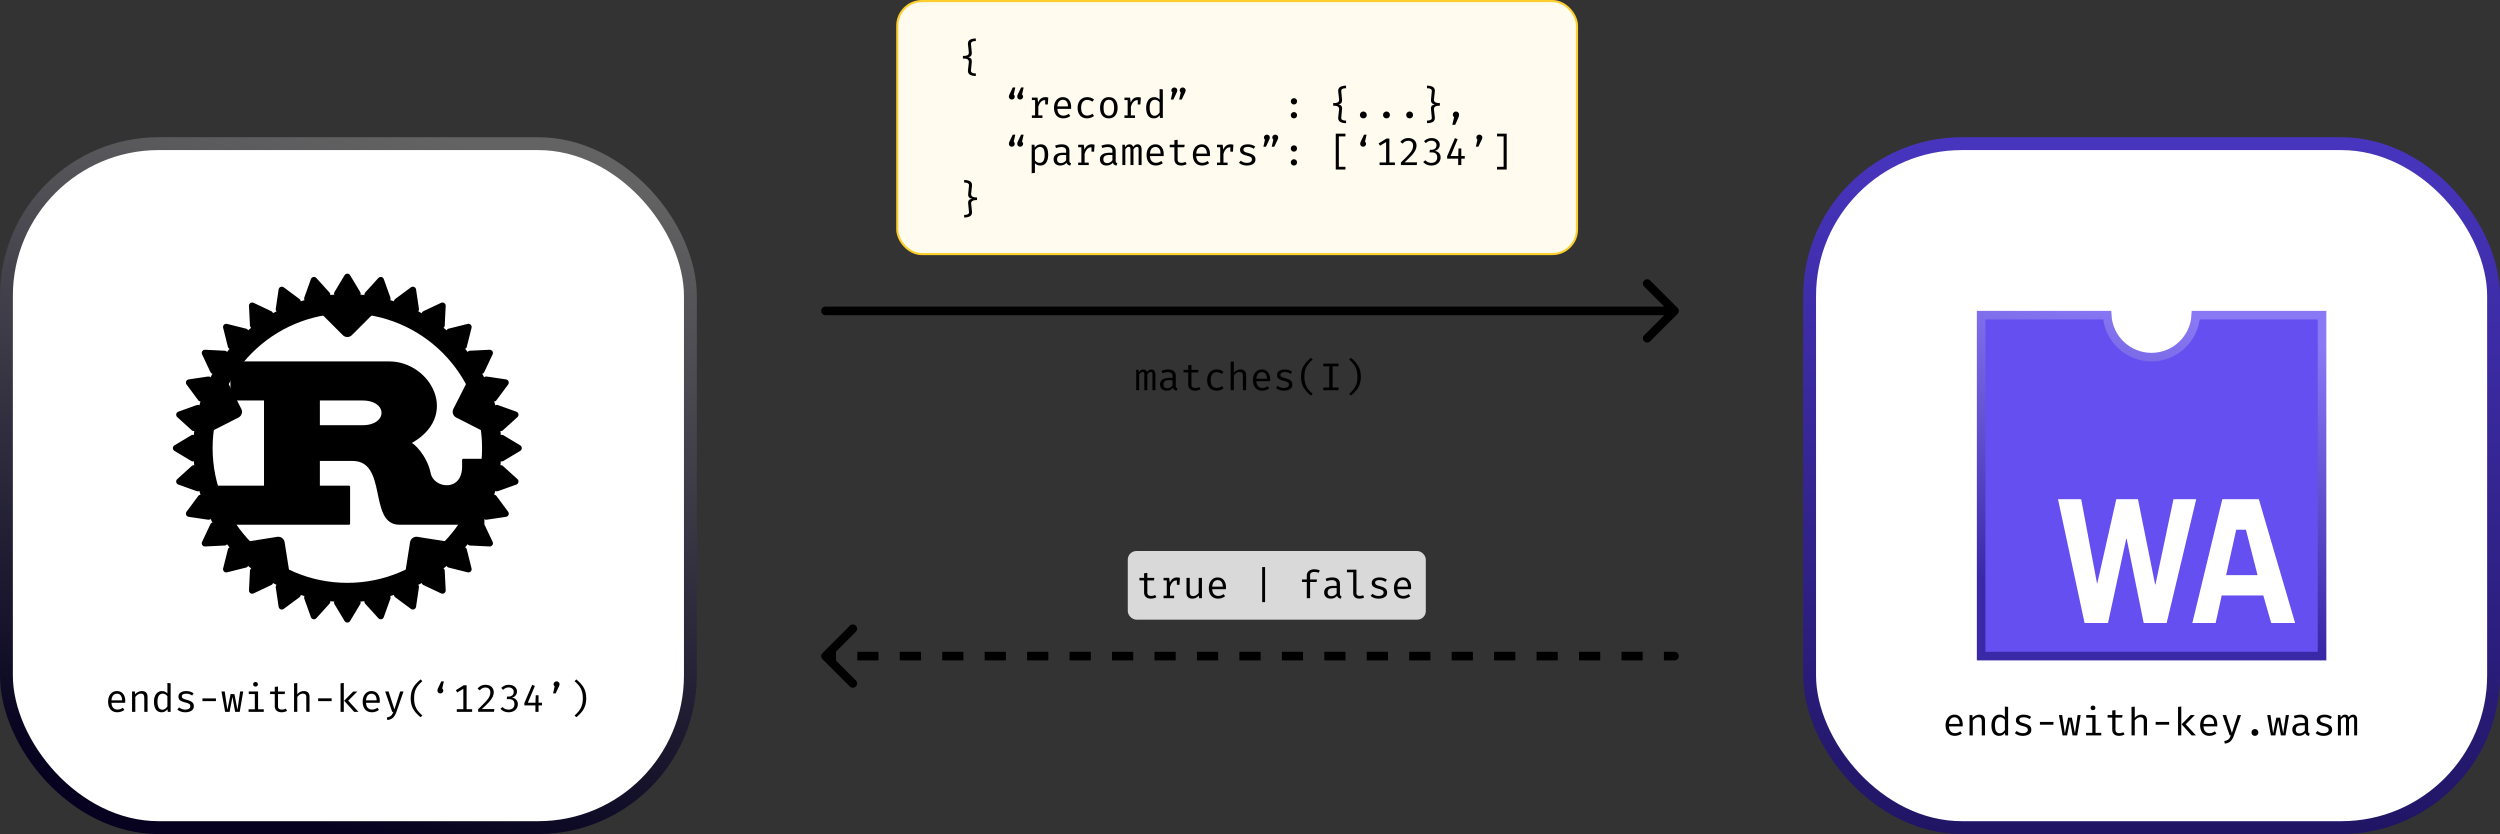 <svg width="1166" height="389" fill="none" xmlns="http://www.w3.org/2000/svg"><rect width="100%" height="100%" fill="#333333" stroke="none"/><rect x="844" y="67" width="319" height="319" rx="71" fill="#fff" stroke="url(#a)" stroke-width="6"/><rect x="3" y="67" width="319" height="319" rx="71" fill="#fff" stroke="url(#b)" stroke-width="6"/><g clip-path="url(#c)"><path d="M1024.11 147H1083v159H924V147h58.796c.582 10.904 9.607 19.568 20.654 19.568 11.05 0 20.08-8.661 20.66-19.568Z" fill="#654FF0" stroke="url(#d)" stroke-width="4"/><path d="M959.863 232.842h10.803l7.375 39.277h.133l8.863-39.277h10.105l8.008 39.759h.16l8.4-39.759h10.6l-13.77 57.713h-10.721l-7.939-39.277h-.208l-8.499 39.277h-10.92l-12.39-57.713Zm76.627 0h17.03l16.91 57.713h-11.15l-3.67-12.843h-19.4l-2.84 12.843h-10.86l13.98-57.713Zm6.48 14.225-4.71 21.174h14.66l-5.41-21.174h-4.54Z" fill="#fff"/></g><path d="M385 147a2 2 0 1 1 0-4v4Zm397.414-3.414a2 2 0 0 1 0 2.828l-12.728 12.728a2 2 0 1 1-2.828-2.828L778.172 145l-11.314-11.314a2 2 0 1 1 2.828-2.828l12.728 12.728ZM385 143h396v4H385v-4ZM781 308a2 2 0 1 0 0-4v4Zm-397.414-3.414a2 2 0 0 0 0 2.828l12.728 12.728a2 2 0 1 0 2.828-2.828L387.828 306l11.314-11.314a2 2 0 1 0-2.828-2.828l-12.728 12.728ZM781 304h-4.95v4H781v-4Zm-14.85 0h-9.9v4h9.9v-4Zm-19.8 0h-9.9v4h9.9v-4Zm-19.8 0h-9.9v4h9.9v-4Zm-19.8 0h-9.9v4h9.9v-4Zm-19.8 0h-9.9v4h9.9v-4Zm-19.8 0h-9.9v4h9.9v-4Zm-19.8 0h-9.9v4h9.9v-4Zm-19.8 0h-9.9v4h9.9v-4Zm-19.8 0h-9.9v4h9.9v-4Zm-19.8 0h-9.9v4h9.9v-4Zm-19.8 0h-9.9v4h9.9v-4Zm-19.8 0h-9.9v4h9.9v-4Zm-19.8 0h-9.9v4h9.9v-4Zm-19.8 0h-9.9v4h9.9v-4Zm-19.8 0h-9.9v4h9.9v-4Zm-19.8 0h-9.9v4h9.9v-4Zm-19.8 0h-9.9v4h9.9v-4Zm-19.8 0h-9.9v4h9.9v-4Zm-19.8 0h-9.9v4h9.9v-4Zm-19.8 0H385v4h4.95v-4ZM781 308a2 2 0 1 0 0-4v4Zm-397.414-3.414a2 2 0 0 0 0 2.828l12.728 12.728a2 2 0 1 0 2.828-2.828L387.828 306l11.314-11.314a2 2 0 1 0-2.828-2.828l-12.728 12.728ZM781 304h-4.95v4H781v-4Zm-14.85 0h-9.9v4h9.9v-4Zm-19.8 0h-9.9v4h9.9v-4Zm-19.8 0h-9.9v4h9.9v-4Zm-19.8 0h-9.9v4h9.9v-4Zm-19.8 0h-9.9v4h9.9v-4Zm-19.8 0h-9.9v4h9.9v-4Zm-19.8 0h-9.9v4h9.9v-4Zm-19.8 0h-9.9v4h9.9v-4Zm-19.8 0h-9.9v4h9.9v-4Zm-19.8 0h-9.9v4h9.9v-4Zm-19.8 0h-9.9v4h9.9v-4Zm-19.8 0h-9.9v4h9.9v-4Zm-19.8 0h-9.9v4h9.9v-4Zm-19.8 0h-9.9v4h9.9v-4Zm-19.8 0h-9.9v4h9.9v-4Zm-19.8 0h-9.9v4h9.9v-4Zm-19.8 0h-9.9v4h9.9v-4Zm-19.8 0h-9.9v4h9.9v-4Zm-19.8 0h-9.9v4h9.9v-4Zm-19.8 0H385v4h4.95v-4ZM909.006 338.788c.036 1.044.306 1.83.81 2.358.516.528 1.164.792 1.944.792.468 0 .894-.066 1.278-.198.396-.144.816-.36 1.26-.648L915 342.1a5.04 5.04 0 0 1-1.53.81 5.274 5.274 0 0 1-1.71.288c-1.368 0-2.436-.444-3.204-1.332-.756-.9-1.134-2.1-1.134-3.6 0-.948.168-1.794.504-2.538.336-.756.816-1.344 1.44-1.764.624-.432 1.35-.648 2.178-.648 1.2 0 2.142.42 2.826 1.26.696.828 1.044 1.962 1.044 3.402 0 .276-.012.546-.036.81h-6.372Zm2.556-4.23c-.732 0-1.326.264-1.782.792-.456.516-.714 1.278-.774 2.286h4.932c-.012-.996-.228-1.758-.648-2.286-.42-.528-.996-.792-1.728-.792Zm7.031-1.044h1.296l.126 1.332a3.77 3.77 0 0 1 1.404-1.116 3.969 3.969 0 0 1 1.728-.414c1.776 0 2.664.936 2.664 2.808V343h-1.512v-5.76c0-.708-.042-1.248-.126-1.62-.072-.372-.222-.648-.45-.828-.228-.18-.576-.27-1.044-.27-.516 0-1.002.156-1.458.468a4.114 4.114 0 0 0-1.116 1.116V343h-1.512v-9.486Zm17.993-3.816V343h-1.332l-.144-1.242c-.348.48-.75.84-1.206 1.08-.456.24-.948.36-1.476.36-1.2 0-2.106-.438-2.718-1.314-.6-.876-.9-2.082-.9-3.618 0-.948.15-1.794.45-2.538.3-.756.726-1.344 1.278-1.764.564-.432 1.224-.648 1.98-.648 1.044 0 1.896.378 2.556 1.134v-4.932l1.512.18Zm-3.672 4.842c-.792 0-1.404.312-1.836.936-.42.624-.63 1.554-.63 2.79 0 1.224.192 2.154.576 2.79.396.624.966.936 1.71.936.9 0 1.68-.504 2.34-1.512v-4.716a2.72 2.72 0 0 0-.954-.9 2.36 2.36 0 0 0-1.206-.324Zm10.505 7.416c.72 0 1.29-.138 1.71-.414.42-.276.63-.642.63-1.098 0-.312-.054-.564-.162-.756-.108-.204-.324-.384-.648-.54-.324-.168-.816-.336-1.476-.504-1.104-.276-1.92-.606-2.448-.99-.528-.396-.792-.978-.792-1.746 0-.792.33-1.422.99-1.89.66-.468 1.53-.702 2.61-.702 1.32 0 2.472.348 3.456 1.044l-.684 1.044a4.848 4.848 0 0 0-1.242-.63c-.432-.156-.93-.234-1.494-.234-1.368 0-2.052.414-2.052 1.242 0 .288.072.522.216.702.156.18.402.342.738.486.348.132.864.294 1.548.486 1.032.276 1.8.63 2.304 1.062.516.42.774 1.038.774 1.854 0 .948-.384 1.656-1.152 2.124-.768.468-1.71.702-2.826.702-1.488 0-2.724-.426-3.708-1.278l.846-.99a4.88 4.88 0 0 0 1.314.756 4.47 4.47 0 0 0 1.548.27Zm8.003-5.238h6.3v1.296h-6.3v-1.296ZM966.661 343l-1.242-6.948-1.332 6.948h-2.088l-1.71-9.486h1.53l1.224 8.55 1.512-7.344h1.782l1.422 7.344 1.224-8.55h1.458L968.803 343h-2.142Zm9.497-13.914c.336 0 .606.102.81.306.204.192.306.444.306.756s-.102.57-.306.774c-.204.192-.474.288-.81.288-.324 0-.588-.096-.792-.288a1.085 1.085 0 0 1-.288-.774c0-.312.096-.564.288-.756.204-.204.468-.306.792-.306Zm1.206 12.708h2.664V343h-7.092v-1.206h2.916v-7.074h-2.826v-1.206h4.338v8.28Zm13.529.72c-.324.216-.72.384-1.188.504-.456.12-.912.18-1.368.18-.996 0-1.776-.258-2.34-.774-.564-.528-.846-1.218-.846-2.07v-5.652h-2.178v-1.188h2.178v-2.142l1.512-.18v2.322h3.294l-.198 1.188h-3.096v5.634c0 .54.144.942.432 1.206.288.264.75.396 1.386.396.648 0 1.254-.15 1.818-.45l.594 1.026Zm4.763-7.686a3.85 3.85 0 0 1 1.368-1.116 3.769 3.769 0 0 1 1.674-.396c1.772 0 2.662.936 2.662 2.808V343h-1.51v-6.858c0-.564-.132-.972-.396-1.224-.264-.264-.684-.396-1.26-.396-.492 0-.966.156-1.422.468a4.229 4.229 0 0 0-1.116 1.098V343h-1.512v-13.284l1.512-.162v5.274Zm9.734 1.89h6.3v1.296h-6.3v-1.296Zm11.96 6.282h-1.51v-13.302l1.51-.18V343Zm2.07-5.202 4.75 5.202h-2l-4.66-5.184 4.21-4.302h1.95l-4.25 4.284Zm8.31.99c.03 1.044.3 1.83.81 2.358s1.16.792 1.94.792c.47 0 .9-.066 1.28-.198a6.1 6.1 0 0 0 1.26-.648l.7 1.008c-.44.348-.95.618-1.53.81-.56.192-1.13.288-1.71.288-1.37 0-2.43-.444-3.2-1.332-.76-.9-1.14-2.1-1.14-3.6 0-.948.17-1.794.51-2.538.33-.756.81-1.344 1.44-1.764.62-.432 1.35-.648 2.18-.648 1.2 0 2.14.42 2.82 1.26.7.828 1.05 1.962 1.05 3.402 0 .276-.02.546-.04.81h-6.37Zm2.55-4.23c-.73 0-1.32.264-1.78.792-.45.516-.71 1.278-.77 2.286h4.93c-.01-.996-.23-1.758-.65-2.286-.42-.528-.99-.792-1.73-.792Zm11.61 8.496c-.37 1.092-.88 1.962-1.53 2.61-.65.648-1.56 1.032-2.72 1.152l-.22-1.206c.64-.108 1.14-.276 1.52-.504.38-.216.68-.492.9-.828.21-.324.41-.75.59-1.278h-.5l-3.3-9.486h1.6l2.72 8.334 2.68-8.334h1.57l-3.31 9.54Zm8.22-1.44c0-.444.15-.816.45-1.116.31-.312.69-.468 1.13-.468.46 0 .83.156 1.13.468.3.3.45.672.45 1.116 0 .456-.15.834-.45 1.134-.3.3-.67.45-1.13.45-.44 0-.82-.15-1.13-.45-.3-.312-.45-.69-.45-1.134ZM1063.8 343l-1.24-6.948-1.34 6.948h-2.08l-1.71-9.486h1.53l1.22 8.55 1.51-7.344h1.78l1.43 7.344 1.22-8.55h1.46l-1.64 9.486h-2.14Zm12.7-2.07c0 .372.06.648.18.828.12.168.32.294.59.378l-.38 1.08c-.92-.12-1.5-.57-1.72-1.35-.34.432-.77.762-1.28.99-.51.228-1.07.342-1.69.342-.95 0-1.7-.264-2.25-.792-.54-.528-.81-1.236-.81-2.124 0-.972.37-1.722 1.13-2.25.77-.528 1.87-.792 3.29-.792h1.41v-.774c0-.672-.19-1.152-.58-1.44-.38-.3-.94-.45-1.67-.45-.72 0-1.54.162-2.47.486l-.41-1.152c1.11-.396 2.15-.594 3.11-.594 1.15 0 2.03.27 2.63.81.61.54.92 1.29.92 2.25v4.554Zm-3.93 1.134c.47 0 .92-.12 1.34-.36.43-.24.78-.57 1.06-.99v-2.43h-1.37c-1.01 0-1.73.168-2.18.504-.44.336-.66.828-.66 1.476 0 1.2.6 1.8 1.81 1.8Zm11.16-.108c.72 0 1.29-.138 1.71-.414.42-.276.63-.642.63-1.098 0-.312-.06-.564-.16-.756-.11-.204-.33-.384-.65-.54-.33-.168-.82-.336-1.48-.504-1.1-.276-1.92-.606-2.45-.99-.52-.396-.79-.978-.79-1.746 0-.792.33-1.422.99-1.89.66-.468 1.53-.702 2.61-.702 1.32 0 2.47.348 3.46 1.044l-.69 1.044a4.773 4.773 0 0 0-1.24-.63c-.43-.156-.93-.234-1.49-.234-1.37 0-2.05.414-2.05 1.242 0 .288.07.522.21.702.16.18.4.342.74.486.35.132.86.294 1.55.486 1.03.276 1.8.63 2.3 1.062.52.42.78 1.038.78 1.854 0 .948-.39 1.656-1.16 2.124-.76.468-1.71.702-2.82.702-1.49 0-2.73-.426-3.71-1.278l.85-.99c.38.312.82.564 1.31.756.49.18 1.01.27 1.55.27Zm13.8-8.64c.54 0 .97.192 1.31.576.35.372.52 1.056.52 2.052V343h-1.38v-6.804c0-.66-.05-1.104-.13-1.332-.08-.24-.29-.36-.61-.36-.61 0-1.17.378-1.66 1.134V343h-1.4v-6.804c0-.66-.04-1.104-.13-1.332-.08-.24-.29-.36-.61-.36-.61 0-1.16.378-1.66 1.134V343h-1.38v-9.486h1.17l.11 1.116c.28-.42.58-.744.9-.972.32-.228.7-.342 1.15-.342.89 0 1.46.42 1.71 1.26.29-.408.59-.72.92-.936.32-.216.71-.324 1.17-.324ZM52.006 327.788c.036 1.044.306 1.83.81 2.358.516.528 1.164.792 1.944.792.468 0 .894-.066 1.278-.198.396-.144.816-.36 1.26-.648L58 331.1a5.04 5.04 0 0 1-1.53.81 5.274 5.274 0 0 1-1.71.288c-1.368 0-2.436-.444-3.204-1.332-.756-.9-1.134-2.1-1.134-3.6 0-.948.168-1.794.504-2.538.336-.756.816-1.344 1.44-1.764.624-.432 1.35-.648 2.178-.648 1.2 0 2.142.42 2.826 1.26.696.828 1.044 1.962 1.044 3.402 0 .276-.012.546-.036.81h-6.372Zm2.556-4.23c-.732 0-1.326.264-1.782.792-.456.516-.714 1.278-.774 2.286h4.932c-.012-.996-.228-1.758-.648-2.286-.42-.528-.996-.792-1.728-.792Zm7.031-1.044h1.296l.126 1.332a3.77 3.77 0 0 1 1.404-1.116 3.969 3.969 0 0 1 1.728-.414c1.776 0 2.664.936 2.664 2.808V332h-1.512v-5.76c0-.708-.042-1.248-.126-1.62-.072-.372-.222-.648-.45-.828-.228-.18-.576-.27-1.044-.27-.516 0-1.002.156-1.458.468a4.114 4.114 0 0 0-1.116 1.116V332h-1.512v-9.486Zm17.993-3.816V332h-1.332l-.144-1.242c-.348.48-.75.84-1.206 1.08-.456.24-.948.36-1.476.36-1.2 0-2.106-.438-2.718-1.314-.6-.876-.9-2.082-.9-3.618 0-.948.15-1.794.45-2.538.3-.756.726-1.344 1.278-1.764.564-.432 1.224-.648 1.98-.648 1.044 0 1.896.378 2.556 1.134v-4.932l1.512.18Zm-3.672 4.842c-.792 0-1.404.312-1.836.936-.42.624-.63 1.554-.63 2.79 0 1.224.192 2.154.576 2.79.396.624.966.936 1.71.936.9 0 1.68-.504 2.34-1.512v-4.716a2.72 2.72 0 0 0-.954-.9 2.36 2.36 0 0 0-1.206-.324Zm10.505 7.416c.72 0 1.29-.138 1.71-.414.42-.276.63-.642.63-1.098 0-.312-.054-.564-.162-.756-.108-.204-.324-.384-.648-.54-.324-.168-.816-.336-1.476-.504-1.104-.276-1.92-.606-2.448-.99-.528-.396-.792-.978-.792-1.746 0-.792.33-1.422.99-1.89.66-.468 1.53-.702 2.61-.702 1.32 0 2.472.348 3.456 1.044l-.684 1.044a4.848 4.848 0 0 0-1.242-.63c-.432-.156-.93-.234-1.494-.234-1.368 0-2.052.414-2.052 1.242 0 .288.072.522.216.702.156.18.402.342.738.486.348.132.864.294 1.548.486 1.032.276 1.8.63 2.304 1.062.516.42.774 1.038.774 1.854 0 .948-.384 1.656-1.152 2.124-.768.468-1.71.702-2.826.702-1.488 0-2.724-.426-3.708-1.278l.846-.99a4.88 4.88 0 0 0 1.314.756 4.47 4.47 0 0 0 1.548.27Zm8.003-5.238h6.3v1.296h-6.3v-1.296ZM109.66 332l-1.242-6.948-1.332 6.948h-2.088l-1.71-9.486h1.53l1.224 8.55 1.512-7.344h1.782l1.422 7.344 1.224-8.55h1.458L111.803 332h-2.142Zm9.497-13.914c.336 0 .606.102.81.306.204.192.306.444.306.756s-.102.57-.306.774c-.204.192-.474.288-.81.288-.324 0-.588-.096-.792-.288a1.085 1.085 0 0 1-.288-.774c0-.312.096-.564.288-.756.204-.204.468-.306.792-.306Zm1.206 12.708h2.664V332h-7.092v-1.206h2.916v-7.074h-2.826v-1.206h4.338v8.28Zm13.529.72c-.324.216-.72.384-1.188.504-.456.12-.912.18-1.368.18-.996 0-1.776-.258-2.34-.774-.564-.528-.846-1.218-.846-2.07v-5.652h-2.178v-1.188h2.178v-2.142l1.512-.18v2.322h3.294l-.198 1.188h-3.096v5.634c0 .54.144.942.432 1.206.288.264.75.396 1.386.396.648 0 1.254-.15 1.818-.45l.594 1.026Zm4.763-7.686a3.85 3.85 0 0 1 1.368-1.116 3.769 3.769 0 0 1 1.674-.396c1.776 0 2.664.936 2.664 2.808V332h-1.512v-6.858c0-.564-.132-.972-.396-1.224-.264-.264-.684-.396-1.26-.396-.492 0-.966.156-1.422.468a4.229 4.229 0 0 0-1.116 1.098V332h-1.512v-13.284l1.512-.162v5.274Zm9.731 1.89h6.3v1.296h-6.3v-1.296ZM160.35 332h-1.512v-13.302l1.512-.18V332Zm2.07-5.202 4.752 5.202h-1.998l-4.662-5.184 4.212-4.302h1.944l-4.248 4.284Zm8.309.99c.036 1.044.306 1.83.81 2.358.516.528 1.164.792 1.944.792.468 0 .894-.066 1.278-.198.396-.144.816-.36 1.26-.648l.702 1.008a5.04 5.04 0 0 1-1.53.81 5.274 5.274 0 0 1-1.71.288c-1.368 0-2.436-.444-3.204-1.332-.756-.9-1.134-2.1-1.134-3.6 0-.948.168-1.794.504-2.538.336-.756.816-1.344 1.44-1.764.624-.432 1.35-.648 2.178-.648 1.2 0 2.142.42 2.826 1.26.696.828 1.044 1.962 1.044 3.402 0 .276-.012.546-.036.81h-6.372Zm2.556-4.23c-.732 0-1.326.264-1.782.792-.456.516-.714 1.278-.774 2.286h4.932c-.012-.996-.228-1.758-.648-2.286-.42-.528-.996-.792-1.728-.792Zm11.603 8.496c-.372 1.092-.882 1.962-1.53 2.61-.648.648-1.554 1.032-2.718 1.152l-.216-1.206c.636-.108 1.14-.276 1.512-.504.384-.216.684-.492.9-.828.216-.324.414-.75.594-1.278h-.504l-3.294-9.486h1.602l2.718 8.334 2.682-8.334h1.566l-3.312 9.54Zm8.255-6.354c0 1.224.138 2.292.414 3.204.276.9.684 1.722 1.224 2.466.552.732 1.284 1.506 2.196 2.322l-.774.828c-1.056-.852-1.92-1.692-2.592-2.52a9.468 9.468 0 0 1-1.53-2.772c-.348-1.02-.522-2.196-.522-3.528 0-1.332.174-2.508.522-3.528.36-1.02.87-1.944 1.53-2.772.672-.828 1.536-1.668 2.592-2.52l.774.828c-.924.816-1.662 1.59-2.214 2.322a8.04 8.04 0 0 0-1.224 2.466c-.264.9-.396 1.968-.396 3.204Zm13.601-3.618c0 .372-.138.69-.414.954a1.332 1.332 0 0 1-.954.378c-.372 0-.69-.126-.954-.378a1.3 1.3 0 0 1-.396-.954c0-.348.102-.738.306-1.17l1.476-3.114h1.188l-.738 3.312a.981.981 0 0 1 .342.414c.096.18.144.366.144.558Zm13.457 8.694V332h-7.146v-1.224h3.042v-9.522l-2.826 1.71-.666-1.062 3.69-2.304h1.332v11.178h2.574Zm6.329-11.376c.756 0 1.416.15 1.98.45.576.3 1.014.714 1.314 1.242.3.516.45 1.104.45 1.764 0 .768-.18 1.512-.54 2.232-.348.72-.912 1.512-1.692 2.376-.78.852-1.884 1.932-3.312 3.24h5.832l-.18 1.296h-7.38v-1.224c1.62-1.548 2.82-2.76 3.6-3.636.792-.876 1.338-1.626 1.638-2.25.3-.624.45-1.284.45-1.98s-.198-1.242-.594-1.638c-.396-.396-.942-.594-1.638-.594-.588 0-1.08.102-1.476.306-.384.192-.78.528-1.188 1.008l-1.044-.81c.492-.612 1.038-1.062 1.638-1.35.612-.288 1.326-.432 2.142-.432Zm10.792 0c.756 0 1.422.144 1.998.432.576.276 1.02.654 1.332 1.134.312.468.468.984.468 1.548 0 .72-.234 1.35-.702 1.89a3.008 3.008 0 0 1-1.71.99c.78.06 1.44.354 1.98.882.552.528.828 1.248.828 2.16 0 .708-.18 1.35-.54 1.926-.36.576-.87 1.026-1.53 1.35-.648.324-1.392.486-2.232.486-.732 0-1.44-.138-2.124-.414a4.188 4.188 0 0 1-1.674-1.224l1.008-.828a3.43 3.43 0 0 0 1.224.918 3.957 3.957 0 0 0 1.53.306c.864 0 1.536-.222 2.016-.666.492-.456.738-1.074.738-1.854 0-1.572-.858-2.358-2.574-2.358h-1.026l.18-1.206h.738c.648 0 1.2-.18 1.656-.54.456-.372.684-.912.684-1.62 0-.66-.222-1.17-.666-1.53-.432-.372-.99-.558-1.674-.558a3.4 3.4 0 0 0-1.386.27c-.396.18-.81.468-1.242.864l-.828-.918c1.008-.96 2.184-1.44 3.528-1.44Zm15.455 9.594h-1.602V332h-1.458v-3.006h-5.148v-1.116l3.636-8.478 1.26.54-3.294 7.83h3.564l.126-3.51h1.314v3.51h1.602v1.224Zm5.429-9.882c0-.36.138-.666.414-.918a1.34 1.34 0 0 1 .954-.396c.384 0 .708.126.972.378.276.252.414.564.414.936 0 .168-.024.336-.072.504a5.185 5.185 0 0 1-.27.684l-1.476 3.114h-1.188l.738-3.312a1.341 1.341 0 0 1-.36-.414 1.345 1.345 0 0 1-.126-.576Zm13.619 6.588c0-1.236-.138-2.304-.414-3.204a7.538 7.538 0 0 0-1.224-2.466c-.54-.732-1.272-1.506-2.196-2.322l.774-.828c1.056.852 1.914 1.692 2.574 2.52a8.947 8.947 0 0 1 1.53 2.772c.36 1.02.54 2.196.54 3.528 0 1.332-.18 2.508-.54 3.528a8.947 8.947 0 0 1-1.53 2.772c-.66.828-1.518 1.668-2.574 2.52l-.774-.828c.912-.816 1.638-1.59 2.178-2.322a8.084 8.084 0 0 0 1.242-2.466c.276-.912.414-1.98.414-3.204ZM537.046 172.316c.54 0 .978.192 1.314.576.348.372.522 1.056.522 2.052V182h-1.386v-6.804c0-.66-.042-1.104-.126-1.332-.084-.24-.288-.36-.612-.36-.612 0-1.164.378-1.656 1.134V182h-1.404v-6.804c0-.66-.042-1.104-.126-1.332-.084-.24-.288-.36-.612-.36-.612 0-1.164.378-1.656 1.134V182h-1.386v-9.486h1.17l.108 1.116c.288-.42.588-.744.9-.972.324-.228.708-.342 1.152-.342.888 0 1.458.42 1.71 1.26.288-.408.594-.72.918-.936.324-.216.714-.324 1.17-.324Zm11.351 7.614c0 .372.06.648.18.828.12.168.318.294.594.378l-.378 1.08c-.924-.12-1.5-.57-1.728-1.35a3.26 3.26 0 0 1-1.278.99 4.06 4.06 0 0 1-1.692.342c-.948 0-1.698-.264-2.25-.792-.54-.528-.81-1.236-.81-2.124 0-.972.378-1.722 1.134-2.25.768-.528 1.866-.792 3.294-.792h1.404v-.774c0-.672-.192-1.152-.576-1.44-.384-.3-.942-.45-1.674-.45-.72 0-1.542.162-2.466.486l-.414-1.152c1.116-.396 2.154-.594 3.114-.594 1.152 0 2.028.27 2.628.81.612.54.918 1.29.918 2.25v4.554Zm-3.924 1.134c.468 0 .912-.12 1.332-.36.432-.24.786-.57 1.062-.99v-2.43h-1.368c-1.008 0-1.734.168-2.178.504-.444.336-.666.828-.666 1.476 0 1.2.606 1.8 1.818 1.8Zm15.455.45c-.324.216-.72.384-1.188.504-.456.12-.912.18-1.368.18-.996 0-1.776-.258-2.34-.774-.564-.528-.846-1.218-.846-2.07v-5.652h-2.178v-1.188h2.178v-2.142l1.512-.18v2.322h3.294l-.198 1.188h-3.096v5.634c0 .54.144.942.432 1.206.288.264.75.396 1.386.396.648 0 1.254-.15 1.818-.45l.594 1.026Zm7.553-.612c.828 0 1.65-.276 2.466-.828l.72.99c-.396.348-.888.624-1.476.828a5.204 5.204 0 0 1-1.71.306c-1.404 0-2.502-.438-3.294-1.314-.78-.888-1.17-2.082-1.17-3.582 0-.948.174-1.8.522-2.556.36-.756.876-1.35 1.548-1.782.672-.432 1.47-.648 2.394-.648 1.224 0 2.28.372 3.168 1.116l-.738.99c-.828-.552-1.644-.828-2.448-.828-.852 0-1.536.318-2.052.954-.504.624-.756 1.542-.756 2.754s.252 2.118.756 2.718c.516.588 1.206.882 2.07.882Zm8.003-7.074a3.85 3.85 0 0 1 1.368-1.116 3.769 3.769 0 0 1 1.674-.396c1.776 0 2.664.936 2.664 2.808V182h-1.512v-6.858c0-.564-.132-.972-.396-1.224-.264-.264-.684-.396-1.26-.396-.492 0-.966.156-1.422.468a4.229 4.229 0 0 0-1.116 1.098V182h-1.512v-13.284l1.512-.162v5.274Zm10.487 3.96c.036 1.044.306 1.83.81 2.358.516.528 1.164.792 1.944.792.468 0 .894-.066 1.278-.198.396-.144.816-.36 1.26-.648l.702 1.008a5.04 5.04 0 0 1-1.53.81 5.274 5.274 0 0 1-1.71.288c-1.368 0-2.436-.444-3.204-1.332-.756-.9-1.134-2.1-1.134-3.6 0-.948.168-1.794.504-2.538.336-.756.816-1.344 1.44-1.764.624-.432 1.35-.648 2.178-.648 1.2 0 2.142.42 2.826 1.26.696.828 1.044 1.962 1.044 3.402 0 .276-.012.546-.036.81h-6.372Zm2.556-4.23c-.732 0-1.326.264-1.782.792-.456.516-.714 1.278-.774 2.286h4.932c-.012-.996-.228-1.758-.648-2.286-.42-.528-.996-.792-1.728-.792Zm10.271 7.398c.72 0 1.29-.138 1.71-.414.42-.276.63-.642.63-1.098 0-.312-.054-.564-.162-.756-.108-.204-.324-.384-.648-.54-.324-.168-.816-.336-1.476-.504-1.104-.276-1.92-.606-2.448-.99-.528-.396-.792-.978-.792-1.746 0-.792.33-1.422.99-1.89.66-.468 1.53-.702 2.61-.702 1.32 0 2.472.348 3.456 1.044l-.684 1.044a4.848 4.848 0 0 0-1.242-.63c-.432-.156-.93-.234-1.494-.234-1.368 0-2.052.414-2.052 1.242 0 .288.072.522.216.702.156.18.402.342.738.486.348.132.864.294 1.548.486 1.032.276 1.8.63 2.304 1.062.516.42.774 1.038.774 1.854 0 .948-.384 1.656-1.152 2.124-.768.468-1.71.702-2.826.702-1.488 0-2.724-.426-3.708-1.278l.846-.99a4.88 4.88 0 0 0 1.314.756 4.47 4.47 0 0 0 1.548.27Zm9.587-5.256c0 1.224.138 2.292.414 3.204.276.9.684 1.722 1.224 2.466.552.732 1.284 1.506 2.196 2.322l-.774.828c-1.056-.852-1.92-1.692-2.592-2.52a9.468 9.468 0 0 1-1.53-2.772c-.348-1.02-.522-2.196-.522-3.528 0-1.332.174-2.508.522-3.528.36-1.02.87-1.944 1.53-2.772.672-.828 1.536-1.668 2.592-2.52l.774.828c-.924.816-1.662 1.59-2.214 2.322a8.04 8.04 0 0 0-1.224 2.466c-.264.9-.396 1.968-.396 3.204Zm15.905-4.842h-2.754v9.9h2.754V182h-7.092v-1.242h2.754v-9.9h-2.754v-1.26h7.092v1.26Zm8.813 4.842c0-1.236-.138-2.304-.414-3.204a7.538 7.538 0 0 0-1.224-2.466c-.54-.732-1.272-1.506-2.196-2.322l.774-.828c1.056.852 1.914 1.692 2.574 2.52a8.947 8.947 0 0 1 1.53 2.772c.36 1.02.54 2.196.54 3.528 0 1.332-.18 2.508-.54 3.528a8.947 8.947 0 0 1-1.53 2.772c-.66.828-1.518 1.668-2.574 2.52l-.774-.828c.912-.816 1.638-1.59 2.178-2.322a8.084 8.084 0 0 0 1.242-2.466c.276-.912.414-1.98.414-3.204Z" fill="#000"/><rect x="526" y="257" width="139" height="32" rx="4" fill="#D9D9D9"/><path d="M539.342 278.514c-.324.216-.72.384-1.188.504-.456.12-.912.18-1.368.18-.996 0-1.776-.258-2.34-.774-.564-.528-.846-1.218-.846-2.07v-5.652h-2.178v-1.188h2.178v-2.142l1.512-.18v2.322h3.294l-.198 1.188h-3.096v5.634c0 .54.144.942.432 1.206.288.264.75.396 1.386.396.648 0 1.254-.15 1.818-.45l.594 1.026Zm9.659-9.198c.384 0 .828.066 1.332.198l-.216 3.222h-1.224v-2.034h-.09c-1.464 0-2.502 1.044-3.114 3.132v3.996h1.926V279h-4.932v-1.17h1.494v-7.146h-1.494v-1.17h2.628l.288 2.25c.384-.816.84-1.428 1.368-1.836.54-.408 1.218-.612 2.034-.612Zm5.897 6.93c0 .612.126 1.062.378 1.35.264.276.672.414 1.224.414.504 0 .99-.144 1.458-.432.468-.288.84-.648 1.116-1.08v-6.984h1.512V279h-1.296l-.126-1.278a3.887 3.887 0 0 1-1.386 1.098 3.878 3.878 0 0 1-1.656.378c-.9 0-1.584-.24-2.052-.72-.456-.48-.684-1.17-.684-2.07v-6.894h1.512v6.732Zm10.487-1.458c.036 1.044.306 1.83.81 2.358.516.528 1.164.792 1.944.792.468 0 .894-.066 1.278-.198.396-.144.816-.36 1.26-.648l.702 1.008a5.04 5.04 0 0 1-1.53.81 5.274 5.274 0 0 1-1.71.288c-1.368 0-2.436-.444-3.204-1.332-.756-.9-1.134-2.1-1.134-3.6 0-.948.168-1.794.504-2.538.336-.756.816-1.344 1.44-1.764.624-.432 1.35-.648 2.178-.648 1.2 0 2.142.42 2.826 1.26.696.828 1.044 1.962 1.044 3.402 0 .276-.012.546-.036.81h-6.372Zm2.556-4.23c-.732 0-1.326.264-1.782.792-.456.516-.714 1.278-.774 2.286h4.932c-.012-.996-.228-1.758-.648-2.286-.42-.528-.996-.792-1.728-.792Zm22.09 10.278h-1.35v-16.362h1.35v16.362Zm22.918-15.318c.9 0 1.758.168 2.574.504l-.486 1.134c-.6-.264-1.278-.396-2.034-.396-1.32 0-1.98.522-1.98 1.566v1.926h3.204l-.162 1.206h-3.042V279h-1.53v-7.542h-2.25v-1.206h2.25v-1.89c0-.852.324-1.536.972-2.052.66-.528 1.488-.792 2.484-.792Zm11.999 11.412c0 .372.06.648.18.828.12.168.318.294.594.378l-.378 1.08c-.924-.12-1.5-.57-1.728-1.35a3.26 3.26 0 0 1-1.278.99 4.06 4.06 0 0 1-1.692.342c-.948 0-1.698-.264-2.25-.792-.54-.528-.81-1.236-.81-2.124 0-.972.378-1.722 1.134-2.25.768-.528 1.866-.792 3.294-.792h1.404v-.774c0-.672-.192-1.152-.576-1.44-.384-.3-.942-.45-1.674-.45-.72 0-1.542.162-2.466.486l-.414-1.152c1.116-.396 2.154-.594 3.114-.594 1.152 0 2.028.27 2.628.81.612.54.918 1.29.918 2.25v4.554Zm-3.924 1.134c.468 0 .912-.12 1.332-.36.432-.24.786-.57 1.062-.99v-2.43h-1.368c-1.008 0-1.734.168-2.178.504-.444.336-.666.828-.666 1.476 0 1.2.606 1.8 1.818 1.8Zm11.621-1.404c0 .852.522 1.278 1.566 1.278.492 0 1.02-.108 1.584-.324l.396 1.098c-.6.324-1.35.486-2.25.486-.852 0-1.536-.234-2.052-.702-.504-.468-.756-1.104-.756-1.908v-9.684h-2.916v-1.206h4.428v10.962Zm10.325 1.296c.72 0 1.29-.138 1.71-.414.42-.276.63-.642.63-1.098 0-.312-.054-.564-.162-.756-.108-.204-.324-.384-.648-.54-.324-.168-.816-.336-1.476-.504-1.104-.276-1.92-.606-2.448-.99-.528-.396-.792-.978-.792-1.746 0-.792.33-1.422.99-1.89.66-.468 1.53-.702 2.61-.702 1.32 0 2.472.348 3.456 1.044l-.684 1.044a4.848 4.848 0 0 0-1.242-.63c-.432-.156-.93-.234-1.494-.234-1.368 0-2.052.414-2.052 1.242 0 .288.072.522.216.702.156.18.402.342.738.486.348.132.864.294 1.548.486 1.032.276 1.8.63 2.304 1.062.516.42.774 1.038.774 1.854 0 .948-.384 1.656-1.152 2.124-.768.468-1.71.702-2.826.702-1.488 0-2.724-.426-3.708-1.278l.846-.99a4.88 4.88 0 0 0 1.314.756 4.47 4.47 0 0 0 1.548.27Zm8.759-3.168c.036 1.044.306 1.83.81 2.358.516.528 1.164.792 1.944.792.468 0 .894-.066 1.278-.198.396-.144.816-.36 1.26-.648l.702 1.008a5.04 5.04 0 0 1-1.53.81 5.274 5.274 0 0 1-1.71.288c-1.368 0-2.436-.444-3.204-1.332-.756-.9-1.134-2.1-1.134-3.6 0-.948.168-1.794.504-2.538.336-.756.816-1.344 1.44-1.764.624-.432 1.35-.648 2.178-.648 1.2 0 2.142.42 2.826 1.26.696.828 1.044 1.962 1.044 3.402 0 .276-.012.546-.036.81h-6.372Zm2.556-4.23c-.732 0-1.326.264-1.782.792-.456.516-.714 1.278-.774 2.286h4.932c-.012-.996-.228-1.758-.648-2.286-.42-.528-.996-.792-1.728-.792Z" fill="#000"/><rect x="418.5" y=".5" width="317" height="118" rx="11.5" fill="#FFFBEF" stroke="#FCCF2E"/><path d="M455.118 19.158c-1.596 0-2.346.48-2.25 1.44l.36 3.69c.012.108.018.264.018.468 0 .576-.138 1.02-.414 1.332-.276.3-.702.504-1.278.612.588.108 1.014.312 1.278.612.276.288.414.726.414 1.314 0 .204-.006.366-.018.486l-.36 3.69c-.048.528.132.9.54 1.116.408.216.978.324 1.71.324v1.206c-1.08 0-1.962-.186-2.646-.558-.684-.372-1.026-1.002-1.026-1.89 0-.156.006-.276.018-.36l.378-3.42c.012-.084.018-.204.018-.36 0-.528-.198-.918-.594-1.17-.396-.252-1.116-.378-2.16-.378v-1.224c1.044 0 1.764-.12 2.16-.36.396-.252.594-.642.594-1.17 0-.144-.006-.258-.018-.342l-.378-3.456a2.721 2.721 0 0 1-.018-.36c0-.888.342-1.518 1.026-1.89.684-.372 1.566-.558 2.646-.558v1.206Zm18.148 25.924a1.3 1.3 0 0 1-.396.954 1.354 1.354 0 0 1-.972.378c-.372 0-.69-.126-.954-.378a1.3 1.3 0 0 1-.396-.954c0-.324.108-.714.324-1.17l1.458-3.114h1.206l-.738 3.312a.981.981 0 0 1 .342.414c.084.168.126.354.126.558Zm3.906 0c0 .36-.138.672-.414.936a1.34 1.34 0 0 1-.954.396c-.372 0-.69-.126-.954-.378a1.3 1.3 0 0 1-.396-.954c0-.348.102-.738.306-1.17l1.476-3.114h1.188l-.738 3.312a.981.981 0 0 1 .342.414c.096.18.144.366.144.558Zm10.415.234c.384 0 .828.066 1.332.198l-.216 3.222h-1.224v-2.034h-.09c-1.464 0-2.502 1.044-3.114 3.132v3.996h1.926V55h-4.932v-1.17h1.494v-7.146h-1.494v-1.17h2.628l.288 2.25c.384-.816.84-1.428 1.368-1.836.54-.408 1.218-.612 2.034-.612Zm5.591 5.472c.036 1.044.306 1.83.81 2.358.516.528 1.164.792 1.944.792.468 0 .894-.066 1.278-.198.396-.144.816-.36 1.26-.648l.702 1.008a5.04 5.04 0 0 1-1.53.81 5.274 5.274 0 0 1-1.71.288c-1.368 0-2.436-.444-3.204-1.332-.756-.9-1.134-2.1-1.134-3.6 0-.948.168-1.794.504-2.538.336-.756.816-1.344 1.44-1.764.624-.432 1.35-.648 2.178-.648 1.2 0 2.142.42 2.826 1.26.696.828 1.044 1.962 1.044 3.402 0 .276-.012.546-.036.81h-6.372Zm2.556-4.23c-.732 0-1.326.264-1.782.792-.456.516-.714 1.278-.774 2.286h4.932c-.012-.996-.228-1.758-.648-2.286-.42-.528-.996-.792-1.728-.792Zm11.333 7.344c.828 0 1.65-.276 2.466-.828l.72.99c-.396.348-.888.624-1.476.828a5.204 5.204 0 0 1-1.71.306c-1.404 0-2.502-.438-3.294-1.314-.78-.888-1.17-2.082-1.17-3.582 0-.948.174-1.8.522-2.556.36-.756.876-1.35 1.548-1.782.672-.432 1.47-.648 2.394-.648 1.224 0 2.28.372 3.168 1.116l-.738.99c-.828-.552-1.644-.828-2.448-.828-.852 0-1.536.318-2.052.954-.504.624-.756 1.542-.756 2.754s.252 2.118.756 2.718c.516.588 1.206.882 2.07.882Zm10.109-8.586c1.308 0 2.31.444 3.006 1.332.708.876 1.062 2.076 1.062 3.6 0 1.488-.36 2.688-1.08 3.6-.708.9-1.71 1.35-3.006 1.35-1.308 0-2.316-.438-3.024-1.314-.708-.888-1.062-2.094-1.062-3.618 0-1.5.354-2.7 1.062-3.6.72-.9 1.734-1.35 3.042-1.35Zm0 1.242c-.828 0-1.446.306-1.854.918-.408.612-.612 1.542-.612 2.79s.198 2.178.594 2.79c.408.6 1.026.9 1.854.9.828 0 1.44-.3 1.836-.9.408-.612.612-1.548.612-2.808 0-1.248-.204-2.172-.612-2.772-.396-.612-1.002-.918-1.818-.918Zm13.583-1.242c.384 0 .828.066 1.332.198l-.216 3.222h-1.224v-2.034h-.09c-1.464 0-2.502 1.044-3.114 3.132v3.996h1.926V55h-4.932v-1.17h1.494v-7.146h-1.494v-1.17h2.628l.288 2.25c.384-.816.84-1.428 1.368-1.836.54-.408 1.218-.612 2.034-.612Zm11.585-3.618V55h-1.332l-.144-1.242c-.348.48-.75.84-1.206 1.08-.456.24-.948.36-1.476.36-1.2 0-2.106-.438-2.718-1.314-.6-.876-.9-2.082-.9-3.618 0-.948.15-1.794.45-2.538.3-.756.726-1.344 1.278-1.764.564-.432 1.224-.648 1.98-.648 1.044 0 1.896.378 2.556 1.134v-4.932l1.512.18Zm-3.672 4.842c-.792 0-1.404.312-1.836.936-.42.624-.63 1.554-.63 2.79 0 1.224.192 2.154.576 2.79.396.624.966.936 1.71.936.9 0 1.68-.504 2.34-1.512v-4.716a2.72 2.72 0 0 0-.954-.9 2.36 2.36 0 0 0-1.206-.324Zm7.661-4.41c0-.36.138-.666.414-.918a1.34 1.34 0 0 1 .954-.396c.384 0 .708.126.972.378s.396.564.396.936c0 .168-.024.336-.072.504a5.185 5.185 0 0 1-.27.684l-1.458 3.114h-1.188l.72-3.312a.981.981 0 0 1-.342-.414 1.345 1.345 0 0 1-.126-.576Zm3.906 0c0-.36.132-.666.396-.918.276-.264.6-.396.972-.396s.69.132.954.396c.276.252.414.558.414.918 0 .168-.024.336-.072.504a5.185 5.185 0 0 1-.27.684l-1.476 3.114h-1.188l.738-3.312a.981.981 0 0 1-.342-.414 1.345 1.345 0 0 1-.126-.576Zm51.805 5.112c0-.396.138-.732.414-1.008a1.364 1.364 0 0 1 1.026-.432c.42 0 .768.144 1.044.432.276.276.414.612.414 1.008 0 .408-.138.756-.414 1.044a1.385 1.385 0 0 1-1.044.432c-.408 0-.75-.144-1.026-.432a1.454 1.454 0 0 1-.414-1.044Zm0 6.498c0-.396.138-.738.414-1.026a1.364 1.364 0 0 1 1.026-.432c.42 0 .768.144 1.044.432.276.276.414.618.414 1.026 0 .42-.138.768-.414 1.044-.276.276-.624.414-1.044.414-.408 0-.75-.138-1.026-.414-.276-.276-.414-.624-.414-1.044Zm25.762-12.582c-1.596 0-2.346.48-2.25 1.44l.36 3.69c.012.108.018.264.018.468 0 .576-.138 1.02-.414 1.332-.276.3-.702.504-1.278.612.588.108 1.014.312 1.278.612.276.288.414.726.414 1.314 0 .204-.006.366-.018.486l-.36 3.69c-.048.528.132.9.54 1.116.408.216.978.324 1.71.324v1.206c-1.08 0-1.962-.186-2.646-.558-.684-.372-1.026-1.002-1.026-1.89 0-.156.006-.276.018-.36l.378-3.42c.012-.084.018-.204.018-.36 0-.528-.198-.918-.594-1.17-.396-.252-1.116-.378-2.16-.378v-1.224c1.044 0 1.764-.12 2.16-.36.396-.252.594-.642.594-1.17 0-.144-.006-.258-.018-.342l-.378-3.456a2.721 2.721 0 0 1-.018-.36c0-.888.342-1.518 1.026-1.89.684-.372 1.566-.558 2.646-.558v1.206Zm6.472 12.456c0-.444.15-.816.45-1.116.312-.312.69-.468 1.134-.468.456 0 .834.156 1.134.468.3.3.45.672.45 1.116 0 .456-.15.834-.45 1.134-.3.3-.678.45-1.134.45-.444 0-.822-.15-1.134-.45-.3-.312-.45-.69-.45-1.134Zm10.793 0c0-.444.15-.816.45-1.116.312-.312.69-.468 1.134-.468.456 0 .834.156 1.134.468.3.3.45.672.45 1.116 0 .456-.15.834-.45 1.134-.3.3-.678.45-1.134.45-.444 0-.822-.15-1.134-.45-.3-.312-.45-.69-.45-1.134Zm10.793 0c0-.444.15-.816.45-1.116.312-.312.69-.468 1.134-.468.456 0 .834.156 1.134.468.3.3.45.672.45 1.116 0 .456-.15.834-.45 1.134-.3.3-.678.45-1.134.45-.444 0-.822-.15-1.134-.45-.3-.312-.45-.69-.45-1.134Zm9.677-13.662c1.08 0 1.962.186 2.646.558.684.372 1.026 1.002 1.026 1.89 0 .156-.006.276-.018.36l-.378 3.456c-.012.06-.018.15-.018.27 0 .54.21.942.63 1.206.432.264 1.14.396 2.124.396v1.224c-.996 0-1.704.132-2.124.396-.42.264-.63.672-.63 1.224 0 .12.006.216.018.288l.378 3.42c.012.084.018.204.018.36 0 .888-.342 1.518-1.026 1.89-.684.372-1.566.558-2.646.558v-1.206c.732 0 1.302-.108 1.71-.324.408-.216.588-.588.54-1.116l-.36-3.69a6.007 6.007 0 0 1-.036-.486c0-.6.15-1.044.45-1.332.3-.288.786-.48 1.458-.576-.648-.12-1.128-.33-1.44-.63-.3-.312-.45-.762-.45-1.35 0-.192.006-.342.018-.45l.36-3.69c.096-.96-.654-1.44-2.25-1.44v-1.206Zm13.511 12.078c.408 0 .75.144 1.026.432.288.276.432.612.432 1.008 0 .444-.114.918-.342 1.422l-1.458 3.33h-1.368l.846-3.546a1.509 1.509 0 0 1-.414-.522 1.473 1.473 0 0 1-.162-.666c0-.408.138-.75.414-1.026a1.364 1.364 0 0 1 1.026-.432ZM473.266 67.082a1.3 1.3 0 0 1-.396.954 1.354 1.354 0 0 1-.972.378c-.372 0-.69-.126-.954-.378a1.3 1.3 0 0 1-.396-.954c0-.324.108-.714.324-1.17l1.458-3.114h1.206l-.738 3.312a.981.981 0 0 1 .342.414c.084.168.126.354.126.558Zm3.906 0c0 .36-.138.672-.414.936a1.34 1.34 0 0 1-.954.396c-.372 0-.69-.126-.954-.378a1.3 1.3 0 0 1-.396-.954c0-.348.102-.738.306-1.17l1.476-3.114h1.188l-.738 3.312a.981.981 0 0 1 .342.414c.096.18.144.366.144.558Zm8.255.234c2.292 0 3.438 1.644 3.438 4.932 0 1.5-.312 2.7-.936 3.6-.624.9-1.53 1.35-2.718 1.35-1.032 0-1.872-.36-2.52-1.08v4.518l-1.512.18V67.514h1.296l.126 1.332a3.71 3.71 0 0 1 1.242-1.134 3.3 3.3 0 0 1 1.584-.396Zm-.36 1.224c-.48 0-.924.144-1.332.432a4.478 4.478 0 0 0-1.044 1.08v4.698c.252.372.564.666.936.882.384.204.798.306 1.242.306.792 0 1.38-.3 1.764-.9.396-.612.594-1.542.594-2.79s-.174-2.178-.522-2.79c-.348-.612-.894-.918-1.638-.918Zm13.709 6.39c0 .372.06.648.18.828.12.168.318.294.594.378l-.378 1.08c-.924-.12-1.5-.57-1.728-1.35a3.26 3.26 0 0 1-1.278.99 4.06 4.06 0 0 1-1.692.342c-.948 0-1.698-.264-2.25-.792-.54-.528-.81-1.236-.81-2.124 0-.972.378-1.722 1.134-2.25.768-.528 1.866-.792 3.294-.792h1.404v-.774c0-.672-.192-1.152-.576-1.44-.384-.3-.942-.45-1.674-.45-.72 0-1.542.162-2.466.486l-.414-1.152c1.116-.396 2.154-.594 3.114-.594 1.152 0 2.028.27 2.628.81.612.54.918 1.29.918 2.25v4.554Zm-3.924 1.134c.468 0 .912-.12 1.332-.36.432-.24.786-.57 1.062-.99v-2.43h-1.368c-1.008 0-1.734.168-2.178.504-.444.336-.666.828-.666 1.476 0 1.2.606 1.8 1.818 1.8Zm14.321-8.748c.384 0 .828.066 1.332.198l-.216 3.222h-1.224v-2.034h-.09c-1.464 0-2.502 1.044-3.114 3.132v3.996h1.926V77h-4.932v-1.17h1.494v-7.146h-1.494v-1.17h2.628l.288 2.25c.384-.816.84-1.428 1.368-1.836.54-.408 1.218-.612 2.034-.612Zm11.189 7.614c0 .372.06.648.18.828.12.168.318.294.594.378l-.378 1.08c-.924-.12-1.5-.57-1.728-1.35a3.26 3.26 0 0 1-1.278.99 4.06 4.06 0 0 1-1.692.342c-.948 0-1.698-.264-2.25-.792-.54-.528-.81-1.236-.81-2.124 0-.972.378-1.722 1.134-2.25.768-.528 1.866-.792 3.294-.792h1.404v-.774c0-.672-.192-1.152-.576-1.44-.384-.3-.942-.45-1.674-.45-.72 0-1.542.162-2.466.486l-.414-1.152c1.116-.396 2.154-.594 3.114-.594 1.152 0 2.028.27 2.628.81.612.54.918 1.29.918 2.25v4.554Zm-3.924 1.134c.468 0 .912-.12 1.332-.36.432-.24.786-.57 1.062-.99v-2.43h-1.368c-1.008 0-1.734.168-2.178.504-.444.336-.666.828-.666 1.476 0 1.2.606 1.8 1.818 1.8Zm14.159-8.748c.54 0 .978.192 1.314.576.348.372.522 1.056.522 2.052V77h-1.386v-6.804c0-.66-.042-1.104-.126-1.332-.084-.24-.288-.36-.612-.36-.612 0-1.164.378-1.656 1.134V77h-1.404v-6.804c0-.66-.042-1.104-.126-1.332-.084-.24-.288-.36-.612-.36-.612 0-1.164.378-1.656 1.134V77h-1.386v-9.486h1.17l.108 1.116c.288-.42.588-.744.9-.972.324-.228.708-.342 1.152-.342.888 0 1.458.42 1.71 1.26.288-.408.594-.72.918-.936.324-.216.714-.324 1.17-.324Zm5.753 5.472c.036 1.044.306 1.83.81 2.358.516.528 1.164.792 1.944.792.468 0 .894-.066 1.278-.198.396-.144.816-.36 1.26-.648l.702 1.008a5.04 5.04 0 0 1-1.53.81 5.274 5.274 0 0 1-1.71.288c-1.368 0-2.436-.444-3.204-1.332-.756-.9-1.134-2.1-1.134-3.6 0-.948.168-1.794.504-2.538.336-.756.816-1.344 1.44-1.764.624-.432 1.35-.648 2.178-.648 1.2 0 2.142.42 2.826 1.26.696.828 1.044 1.962 1.044 3.402 0 .276-.012.546-.036.81h-6.372Zm2.556-4.23c-.732 0-1.326.264-1.782.792-.456.516-.714 1.278-.774 2.286h4.932c-.012-.996-.228-1.758-.648-2.286-.42-.528-.996-.792-1.728-.792Zm14.573 7.956c-.324.216-.72.384-1.188.504-.456.12-.912.18-1.368.18-.996 0-1.776-.258-2.34-.774-.564-.528-.846-1.218-.846-2.07v-5.652h-2.178v-1.188h2.178v-2.142l1.512-.18v2.322h3.294l-.198 1.188h-3.096v5.634c0 .54.144.942.432 1.206.288.264.75.396 1.386.396.648 0 1.254-.15 1.818-.45l.594 1.026Zm4.457-3.726c.036 1.044.306 1.83.81 2.358.516.528 1.164.792 1.944.792.468 0 .894-.066 1.278-.198.396-.144.816-.36 1.26-.648l.702 1.008a5.04 5.04 0 0 1-1.53.81 5.274 5.274 0 0 1-1.71.288c-1.368 0-2.436-.444-3.204-1.332-.756-.9-1.134-2.1-1.134-3.6 0-.948.168-1.794.504-2.538.336-.756.816-1.344 1.44-1.764.624-.432 1.35-.648 2.178-.648 1.2 0 2.142.42 2.826 1.26.696.828 1.044 1.962 1.044 3.402 0 .276-.012.546-.036.81h-6.372Zm2.556-4.23c-.732 0-1.326.264-1.782.792-.456.516-.714 1.278-.774 2.286h4.932c-.012-.996-.228-1.758-.648-2.286-.42-.528-.996-.792-1.728-.792Zm13.439-1.242c.384 0 .828.066 1.332.198l-.216 3.222h-1.224v-2.034h-.09c-1.464 0-2.502 1.044-3.114 3.132v3.996h1.926V77h-4.932v-1.17h1.494v-7.146h-1.494v-1.17h2.628l.288 2.25c.384-.816.84-1.428 1.368-1.836.54-.408 1.218-.612 2.034-.612Zm7.625 8.64c.72 0 1.29-.138 1.71-.414.42-.276.63-.642.63-1.098 0-.312-.054-.564-.162-.756-.108-.204-.324-.384-.648-.54-.324-.168-.816-.336-1.476-.504-1.104-.276-1.92-.606-2.448-.99-.528-.396-.792-.978-.792-1.746 0-.792.33-1.422.99-1.89.66-.468 1.53-.702 2.61-.702 1.32 0 2.472.348 3.456 1.044l-.684 1.044a4.848 4.848 0 0 0-1.242-.63c-.432-.156-.93-.234-1.494-.234-1.368 0-2.052.414-2.052 1.242 0 .288.072.522.216.702.156.18.402.342.738.486.348.132.864.294 1.548.486 1.032.276 1.8.63 2.304 1.062.516.42.774 1.038.774 1.854 0 .948-.384 1.656-1.152 2.124-.768.468-1.71.702-2.826.702-1.488 0-2.724-.426-3.708-1.278l.846-.99a4.88 4.88 0 0 0 1.314.756 4.47 4.47 0 0 0 1.548.27Zm7.949-11.826c0-.36.138-.666.414-.918a1.34 1.34 0 0 1 .954-.396c.384 0 .708.126.972.378s.396.564.396.936c0 .168-.024.336-.072.504a5.185 5.185 0 0 1-.27.684l-1.458 3.114h-1.188l.72-3.312a.981.981 0 0 1-.342-.414 1.345 1.345 0 0 1-.126-.576Zm3.906 0c0-.36.132-.666.396-.918.276-.264.6-.396.972-.396s.69.132.954.396c.276.252.414.558.414.918 0 .168-.024.336-.072.504a5.185 5.185 0 0 1-.27.684l-1.476 3.114h-1.188l.738-3.312a.981.981 0 0 1-.342-.414 1.345 1.345 0 0 1-.126-.576Zm8.633 5.112c0-.396.138-.732.414-1.008a1.364 1.364 0 0 1 1.026-.432c.42 0 .768.144 1.044.432.276.276.414.612.414 1.008 0 .408-.138.756-.414 1.044a1.385 1.385 0 0 1-1.044.432c-.408 0-.75-.144-1.026-.432a1.454 1.454 0 0 1-.414-1.044Zm0 6.498c0-.396.138-.738.414-1.026a1.364 1.364 0 0 1 1.026-.432c.42 0 .768.144 1.044.432.276.276.414.618.414 1.026 0 .42-.138.768-.414 1.044-.276.276-.624.414-1.044.414-.408 0-.75-.138-1.026-.414-.276-.276-.414-.624-.414-1.044ZM623 62.33h4.518v1.296h-3.079v14.166h3.079v1.278H623V62.33Zm14.122 4.752c0 .372-.138.69-.414.954a1.332 1.332 0 0 1-.954.378c-.372 0-.69-.126-.954-.378a1.3 1.3 0 0 1-.396-.954c0-.348.102-.738.306-1.17l1.476-3.114h1.188l-.738 3.312a.981.981 0 0 1 .342.414c.096.18.144.366.144.558Zm13.457 8.694V77h-7.146v-1.224h3.042v-9.522l-2.826 1.71-.666-1.062 3.69-2.304h1.332v11.178h2.574Zm6.329-11.376c.756 0 1.416.15 1.98.45.576.3 1.014.714 1.314 1.242.3.516.45 1.104.45 1.764 0 .768-.18 1.512-.54 2.232-.348.72-.912 1.512-1.692 2.376-.78.852-1.884 1.932-3.312 3.24h5.832L660.76 77h-7.38v-1.224c1.62-1.548 2.82-2.76 3.6-3.636.792-.876 1.338-1.626 1.638-2.25.3-.624.45-1.284.45-1.98s-.198-1.242-.594-1.638c-.396-.396-.942-.594-1.638-.594-.588 0-1.08.102-1.476.306-.384.192-.78.528-1.188 1.008l-1.044-.81c.492-.612 1.038-1.062 1.638-1.35.612-.288 1.326-.432 2.142-.432Zm10.793 0c.756 0 1.422.144 1.998.432.576.276 1.02.654 1.332 1.134.312.468.468.984.468 1.548 0 .72-.234 1.35-.702 1.89a3.008 3.008 0 0 1-1.71.99c.78.06 1.44.354 1.98.882.552.528.828 1.248.828 2.16 0 .708-.18 1.35-.54 1.926-.36.576-.87 1.026-1.53 1.35-.648.324-1.392.486-2.232.486-.732 0-1.44-.138-2.124-.414a4.188 4.188 0 0 1-1.674-1.224l1.008-.828a3.43 3.43 0 0 0 1.224.918 3.957 3.957 0 0 0 1.53.306c.864 0 1.536-.222 2.016-.666.492-.456.738-1.074.738-1.854 0-1.572-.858-2.358-2.574-2.358h-1.026l.18-1.206h.738c.648 0 1.2-.18 1.656-.54.456-.372.684-.912.684-1.62 0-.66-.222-1.17-.666-1.53-.432-.372-.99-.558-1.674-.558a3.4 3.4 0 0 0-1.386.27c-.396.18-.81.468-1.242.864l-.828-.918c1.008-.96 2.184-1.44 3.528-1.44Zm15.455 9.594h-1.602V77h-1.458v-3.006h-5.148v-1.116l3.636-8.478 1.26.54-3.294 7.83h3.564l.126-3.51h1.314v3.51h1.602v1.224Zm5.429-9.882c0-.36.138-.666.414-.918a1.34 1.34 0 0 1 .954-.396c.384 0 .708.126.972.378.276.252.414.564.414.936 0 .168-.024.336-.072.504a5.185 5.185 0 0 1-.27.684l-1.476 3.114h-1.188l.738-3.312a1.341 1.341 0 0 1-.36-.414 1.345 1.345 0 0 1-.126-.576Zm14.141 14.958h-4.518v-1.278h3.078V63.626h-3.078V62.33h4.518v16.74Zm-253.044 4.882c1.08 0 1.962.186 2.646.558.684.372 1.026 1.002 1.026 1.89 0 .156-.006.276-.018.36l-.378 3.456c-.012.06-.018.15-.018.27 0 .54.21.942.63 1.206.432.264 1.14.396 2.124.396v1.224c-.996 0-1.704.132-2.124.396-.42.264-.63.672-.63 1.224 0 .12.006.216.018.288l.378 3.42c.012.084.018.204.018.36 0 .888-.342 1.518-1.026 1.89-.684.372-1.566.558-2.646.558v-1.206c.732 0 1.302-.108 1.71-.324.408-.216.588-.588.54-1.116l-.36-3.69a6.007 6.007 0 0 1-.036-.486c0-.6.15-1.044.45-1.332.3-.288.786-.48 1.458-.576-.648-.12-1.128-.33-1.44-.63-.3-.312-.45-.762-.45-1.35 0-.192.006-.342.018-.45l.36-3.69c.096-.96-.654-1.44-2.25-1.44v-1.206Z" fill="#000"/><path d="M148.689 186.292h20.358c12.528 0 12.528 12.529 0 12.529h-20.358v-12.529Zm-48.547 57.944h62.641v-17.227h-14.094v-12.528h15.66c17.226 0 7.83 29.755 21.925 29.755h39.15v-29.755h-9.396v3.132c0 12.529-14.094 10.962-15.66 3.132-1.566-7.83-7.83-14.094-9.396-14.094 23.49-12.528 9.396-37.585-9.397-37.585h-73.603v17.226h15.66v40.717h-23.49v17.227Z" fill="#000" stroke="#000" stroke-linejoin="round"/><path d="M162 276.34c37.191 0 67.34-30.149 67.34-67.34s-30.149-67.34-67.34-67.34S94.66 171.809 94.66 209s30.149 67.34 67.34 67.34Z" stroke="#000" stroke-width="9"/><path d="m234.038 213.698 7.83-4.698-7.83-4.698v9.396ZM231.737 227.662l8.596-3.081-6.763-6.135-1.833 9.216ZM226.757 240.908l9.032-1.344-5.437-7.337-3.595 8.681ZM219.287 252.929l9.121.443-3.901-8.256-5.22 7.813ZM209.616 263.26l8.859 2.215-2.215-8.859-6.644 6.644ZM198.116 271.507l8.256 3.901-.444-9.121-7.812 5.22ZM185.227 277.352l7.337 5.436 1.344-9.032-8.681 3.596ZM171.446 280.57l6.135 6.763 3.081-8.596-9.216 1.833ZM157.302 281.038l4.698 7.83 4.698-7.83h-9.396ZM143.338 278.737l3.081 8.596 6.135-6.763-9.216-1.833ZM130.092 273.756l1.344 9.032 7.337-5.436-8.681-3.596ZM118.072 266.287l-.444 9.121 8.256-3.901-7.812-5.22ZM107.74 256.616l-2.215 8.859 8.859-2.215-6.644-6.644ZM99.493 245.116l-3.9 8.256 9.12-.444-5.22-7.812ZM93.648 232.227l-5.436 7.337 9.032 1.344-3.596-8.681ZM90.43 218.446l-6.763 6.135 8.596 3.081-1.833-9.216ZM89.962 204.302 82.132 209l7.83 4.698v-9.396ZM92.263 190.338l-8.596 3.081 6.763 6.135 1.833-9.216ZM97.244 177.092l-9.032 1.344 5.436 7.337 3.596-8.681ZM104.713 165.072l-9.12-.444 3.9 8.256 5.22-7.812ZM114.384 154.74l-8.859-2.215 2.215 8.859 6.644-6.644ZM125.884 146.493l-8.256-3.901.444 9.121 7.812-5.22ZM138.773 140.648l-7.337-5.436-1.344 9.032 8.681-3.596ZM152.554 137.43l-6.135-6.763-3.081 8.596 9.216-1.833ZM166.698 136.962l-4.698-7.83-4.698 7.83h9.396ZM180.661 139.263l-3.08-8.596-6.135 6.763 9.215 1.833ZM193.908 144.244l-1.344-9.032-7.337 5.436 8.681 3.596ZM205.929 151.713l.444-9.121-8.257 3.901 7.813 5.22ZM216.26 161.384l2.215-8.859-8.859 2.215 6.644 6.644ZM224.507 172.884l3.901-8.256-9.121.444 5.22 7.812ZM230.352 185.773l5.436-7.337-9.032-1.344 3.596 8.681ZM233.57 199.554l6.763-6.135-8.596-3.081 1.833 9.216Z" fill="#000" stroke="#000" stroke-width="3" stroke-linejoin="round"/><path d="M151.038 143.226 162 154.189l10.962-10.963h-21.924ZM221.167 178.249l-7.038 13.813 13.813 7.039-6.775-20.852ZM209.53 255.768l-15.313-2.425-2.425 15.312 17.738-12.887ZM132.208 268.656l-2.425-15.312-15.312 2.425 17.737 12.887ZM96.058 199.1l13.813-7.038-7.038-13.813-6.775 20.851Z" fill="#000" stroke="#000" stroke-width="6" stroke-linejoin="round"/><defs><linearGradient id="a" x1="1003.5" y1="64" x2="1003.5" y2="389" gradientUnits="userSpaceOnUse"><stop stop-color="#4835BF"/><stop offset="1" stop-color="#201564"/></linearGradient><linearGradient id="b" x1="237" y1="72" x2="162.5" y2="389" gradientUnits="userSpaceOnUse"><stop stop-color="#636363"/><stop offset="1" stop-color="#06021F"/></linearGradient><linearGradient id="d" x1="1003.5" y1="145" x2="975.383" y2="280.698" gradientUnits="userSpaceOnUse"><stop stop-color="#8A79F5"/><stop offset="1" stop-color="#3A29A7"/></linearGradient><clipPath id="c"><path fill="#fff" transform="translate(922 145)" d="M0 0h163v163H0z"/></clipPath></defs></svg>